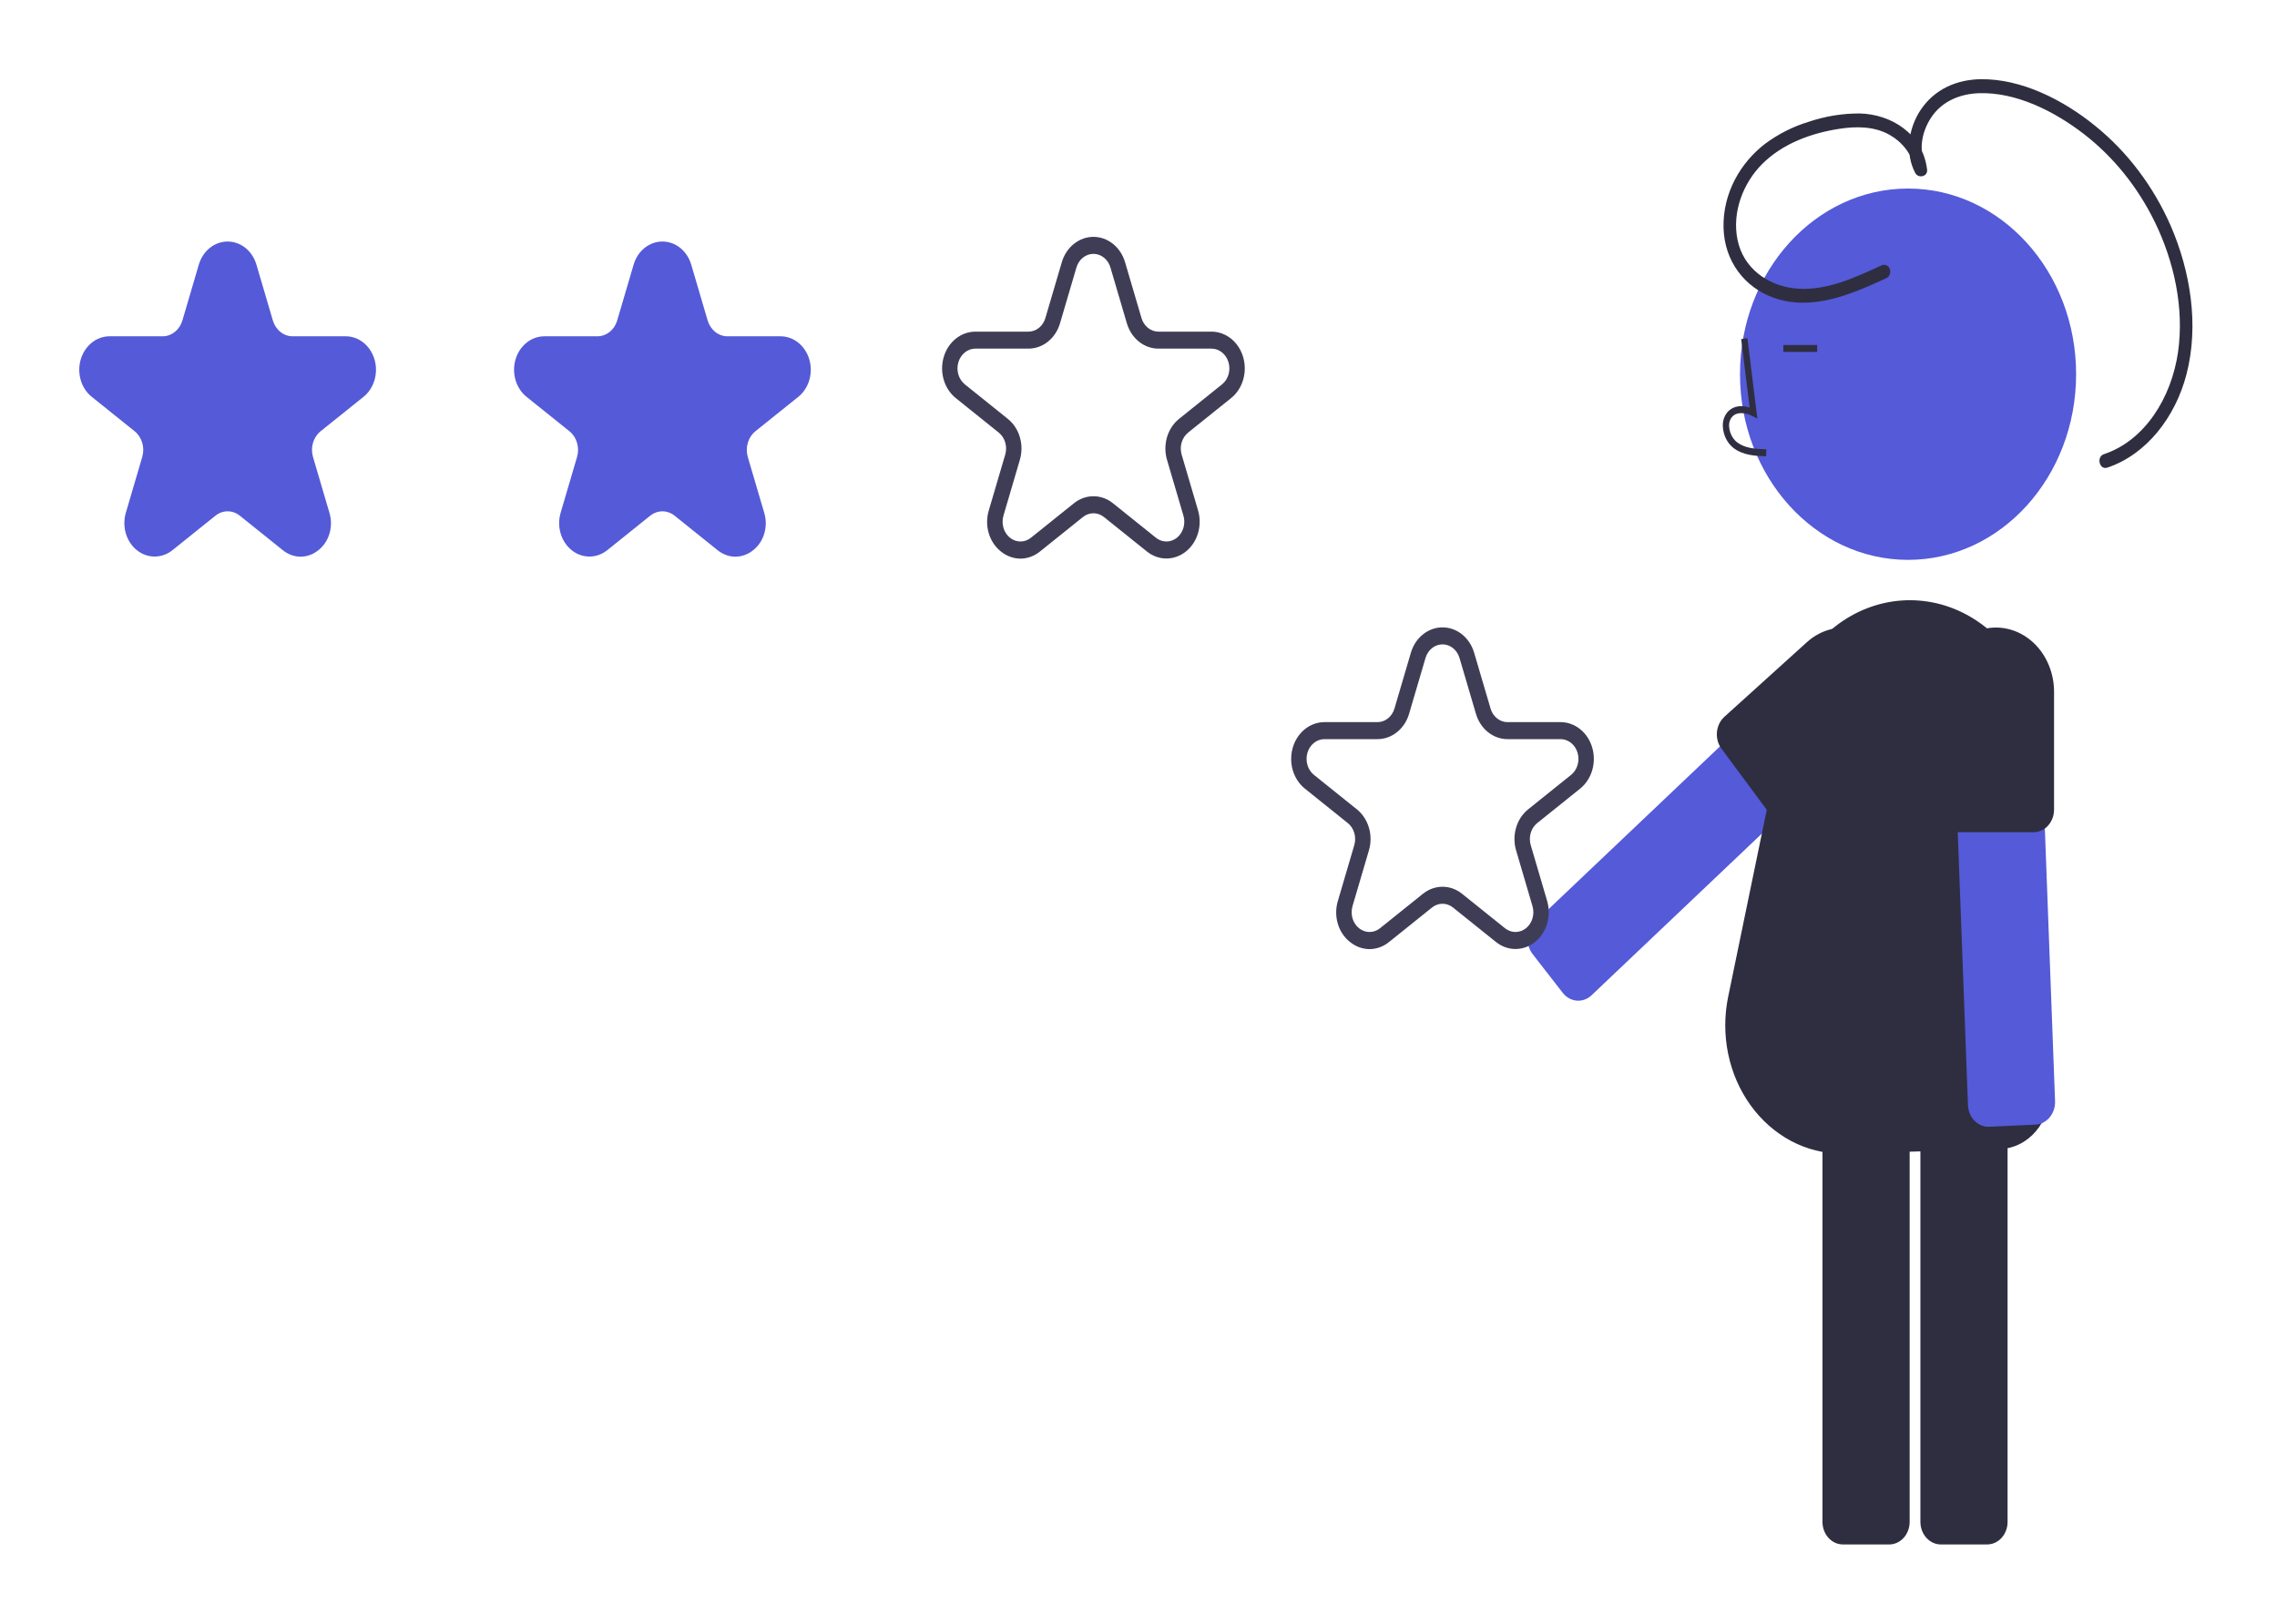 <svg width="115" height="82" viewBox="0 0 115 82" fill="none" xmlns="http://www.w3.org/2000/svg">
<g clip-path="url(#clip0_237_893)" filter="url(#filter0_d_237_893)">
<path d="M15.182 24.115C14.858 24.113 14.543 23.998 14.283 23.786L12.116 22.047C11.936 21.901 11.719 21.823 11.496 21.823C11.274 21.823 11.057 21.901 10.877 22.047L8.71 23.786C8.448 23.995 8.134 24.108 7.811 24.108C7.488 24.108 7.173 23.995 6.912 23.786C6.65 23.576 6.456 23.28 6.356 22.941C6.256 22.602 6.256 22.236 6.356 21.896L7.183 19.082C7.253 18.849 7.253 18.596 7.184 18.363C7.115 18.129 6.981 17.925 6.801 17.78L4.634 16.041C4.372 15.832 4.178 15.536 4.078 15.196C3.978 14.857 3.978 14.491 4.078 14.152C4.178 13.812 4.372 13.517 4.634 13.307C4.895 13.097 5.21 12.984 5.533 12.984H8.211C8.434 12.985 8.651 12.907 8.831 12.762C9.011 12.618 9.145 12.414 9.214 12.18L10.041 9.366C10.141 9.026 10.336 8.73 10.597 8.52C10.858 8.311 11.173 8.198 11.496 8.198C11.819 8.198 12.134 8.311 12.395 8.52C12.657 8.73 12.851 9.026 12.951 9.366L13.779 12.18C13.847 12.414 13.981 12.618 14.161 12.762C14.341 12.907 14.558 12.985 14.781 12.984H17.459C17.783 12.984 18.097 13.097 18.359 13.307C18.62 13.517 18.814 13.812 18.914 14.152C19.014 14.491 19.014 14.857 18.914 15.196C18.815 15.536 18.62 15.832 18.359 16.041L16.192 17.78C16.011 17.925 15.877 18.128 15.808 18.363C15.739 18.596 15.74 18.848 15.809 19.082L16.637 21.896C16.74 22.236 16.742 22.602 16.642 22.943C16.542 23.283 16.345 23.579 16.081 23.786C15.82 23.998 15.505 24.113 15.182 24.115Z" fill="#545AD8"/>
<path d="M37.141 24.115C36.818 24.113 36.503 23.998 36.242 23.786L34.075 22.047C33.895 21.902 33.678 21.824 33.456 21.824C33.233 21.824 33.016 21.902 32.836 22.047L30.669 23.786C30.408 23.995 30.093 24.108 29.77 24.108C29.447 24.108 29.132 23.996 28.871 23.786C28.61 23.576 28.415 23.28 28.315 22.941C28.215 22.602 28.215 22.236 28.315 21.896L29.143 19.082C29.212 18.849 29.212 18.596 29.143 18.363C29.075 18.129 28.941 17.925 28.76 17.78L26.593 16.041C26.332 15.832 26.137 15.536 26.038 15.196C25.938 14.857 25.938 14.491 26.038 14.152C26.137 13.812 26.332 13.517 26.593 13.307C26.855 13.097 27.169 12.984 27.492 12.984H30.171C30.393 12.985 30.61 12.907 30.791 12.762C30.971 12.618 31.105 12.414 31.173 12.18L32.001 9.366C32.101 9.026 32.295 8.73 32.556 8.52C32.818 8.311 33.133 8.198 33.456 8.198C33.779 8.198 34.093 8.311 34.355 8.52C34.616 8.73 34.811 9.026 34.911 9.366L35.738 12.18C35.807 12.414 35.941 12.618 36.121 12.762C36.301 12.907 36.518 12.985 36.74 12.984H39.419C39.742 12.984 40.057 13.097 40.318 13.307C40.58 13.517 40.774 13.812 40.874 14.152C40.974 14.491 40.974 14.857 40.874 15.196C40.774 15.536 40.58 15.832 40.318 16.041L38.151 17.78C37.971 17.925 37.837 18.129 37.768 18.363C37.699 18.596 37.699 18.849 37.768 19.082L38.596 21.896C38.7 22.235 38.701 22.602 38.601 22.943C38.501 23.283 38.304 23.579 38.04 23.786C37.78 23.998 37.465 24.113 37.141 24.115Z" fill="#545AD8"/>
<path d="M51.539 24.213C51.183 24.211 50.837 24.085 50.551 23.852C50.261 23.624 50.045 23.299 49.935 22.925C49.825 22.552 49.827 22.148 49.94 21.776L50.768 18.962C50.828 18.761 50.828 18.545 50.769 18.345C50.71 18.145 50.595 17.97 50.44 17.846L48.273 16.107C47.986 15.877 47.772 15.552 47.663 15.179C47.553 14.806 47.553 14.404 47.663 14.031C47.772 13.659 47.986 13.334 48.273 13.103C48.56 12.873 48.906 12.749 49.261 12.749H51.939C52.13 12.749 52.316 12.683 52.471 12.559C52.625 12.435 52.74 12.26 52.798 12.059L53.626 9.245C53.736 8.872 53.949 8.547 54.236 8.317C54.524 8.087 54.869 7.962 55.224 7.962C55.579 7.962 55.925 8.087 56.212 8.317C56.499 8.547 56.713 8.872 56.822 9.245L57.65 12.059C57.709 12.26 57.823 12.435 57.978 12.559C58.132 12.683 58.318 12.749 58.509 12.749H61.188C61.542 12.749 61.888 12.873 62.175 13.103C62.462 13.334 62.676 13.659 62.785 14.031C62.895 14.404 62.895 14.806 62.786 15.179C62.676 15.552 62.462 15.877 62.175 16.107L60.008 17.846C59.854 17.97 59.739 18.145 59.679 18.345C59.62 18.545 59.621 18.761 59.68 18.962L60.508 21.776C60.617 22.149 60.617 22.55 60.508 22.923C60.398 23.296 60.184 23.621 59.897 23.851C59.61 24.082 59.264 24.206 58.91 24.206C58.555 24.206 58.209 24.082 57.922 23.851L55.755 22.112C55.601 21.988 55.415 21.921 55.224 21.921C55.033 21.921 54.847 21.988 54.693 22.112L52.526 23.851C52.24 24.084 51.894 24.211 51.539 24.213ZM55.224 21.062C55.579 21.062 55.925 21.186 56.212 21.418L58.379 23.157C58.533 23.281 58.719 23.347 58.91 23.347C59.1 23.347 59.286 23.281 59.441 23.157C59.595 23.033 59.71 22.858 59.769 22.658C59.828 22.458 59.828 22.242 59.769 22.041L58.941 19.227C58.831 18.854 58.83 18.453 58.94 18.079C59.05 17.706 59.264 17.382 59.551 17.152L61.718 15.412C61.873 15.288 61.987 15.114 62.046 14.913C62.105 14.713 62.105 14.497 62.046 14.297C61.987 14.096 61.873 13.922 61.718 13.798C61.564 13.674 61.378 13.607 61.188 13.607H58.509C58.154 13.608 57.808 13.484 57.521 13.254C57.233 13.023 57.02 12.698 56.911 12.325L56.083 9.511C56.024 9.31 55.909 9.135 55.755 9.012C55.601 8.888 55.415 8.821 55.224 8.821C55.033 8.821 54.847 8.888 54.693 9.012C54.539 9.135 54.424 9.31 54.365 9.511L53.537 12.325C53.428 12.698 53.215 13.023 52.928 13.254C52.64 13.484 52.294 13.608 51.939 13.607H49.261C49.07 13.607 48.884 13.674 48.73 13.798C48.576 13.922 48.461 14.096 48.402 14.297C48.343 14.497 48.343 14.713 48.402 14.913C48.461 15.114 48.576 15.288 48.73 15.412L50.897 17.152C51.185 17.382 51.399 17.706 51.508 18.079C51.618 18.453 51.618 18.854 51.507 19.227L50.68 22.041C50.621 22.242 50.621 22.457 50.68 22.658C50.739 22.858 50.853 23.033 51.008 23.157C51.162 23.281 51.348 23.347 51.539 23.347C51.729 23.347 51.915 23.28 52.069 23.157L54.236 21.418C54.523 21.186 54.869 21.062 55.224 21.062Z" fill="#3F3D56"/>
<path d="M92.31 28.528L86.986 33.584L78.642 41.505L77.514 42.576C77.411 42.673 77.326 42.792 77.265 42.926C77.204 43.059 77.167 43.205 77.157 43.355C77.143 43.571 77.184 43.788 77.277 43.98C77.313 44.052 77.355 44.12 77.404 44.182L78.008 44.961L78.929 46.144C78.946 46.165 78.962 46.184 78.981 46.204C79.165 46.408 79.411 46.527 79.671 46.538C79.931 46.549 80.186 46.451 80.383 46.264L89.845 37.283L95.18 32.217C95.386 32.02 95.514 31.74 95.534 31.439C95.555 31.138 95.466 30.84 95.288 30.611L94.966 30.198L93.763 28.651C93.675 28.537 93.568 28.444 93.447 28.376C93.326 28.308 93.195 28.268 93.059 28.256C92.924 28.245 92.789 28.263 92.66 28.31C92.531 28.357 92.412 28.431 92.31 28.528V28.528Z" fill="#545AD8"/>
<path d="M96.367 24.275C101.054 24.275 104.854 20.077 104.854 14.898C104.854 9.72 101.054 5.522 96.367 5.522C91.679 5.522 87.879 9.72 87.879 14.898C87.879 20.077 91.679 24.275 96.367 24.275Z" fill="#545AD8"/>
<path d="M96.99 51.31V72.861C96.991 73.163 97.099 73.453 97.293 73.666C97.486 73.88 97.748 74 98.021 74H100.362C100.635 74 100.897 73.88 101.091 73.666C101.284 73.453 101.393 73.163 101.393 72.861V51.31C101.393 51.008 101.284 50.719 101.091 50.505C100.897 50.292 100.635 50.172 100.362 50.171H98.021C97.748 50.172 97.486 50.292 97.293 50.505C97.099 50.719 96.991 51.008 96.99 51.31Z" fill="#2F2E41"/>
<path d="M92.044 51.31V72.861C92.044 73.011 92.071 73.159 92.123 73.297C92.174 73.435 92.25 73.561 92.346 73.666C92.442 73.772 92.555 73.856 92.68 73.913C92.805 73.971 92.94 74 93.075 74H95.416C95.689 74 95.951 73.88 96.144 73.666C96.338 73.453 96.446 73.163 96.447 72.861V51.31C96.446 51.008 96.338 50.719 96.144 50.505C95.951 50.292 95.689 50.172 95.416 50.171H93.075C92.94 50.171 92.805 50.201 92.68 50.258C92.555 50.315 92.442 50.399 92.346 50.505C92.25 50.611 92.174 50.736 92.123 50.874C92.071 51.012 92.044 51.16 92.044 51.31Z" fill="#2F2E41"/>
<path d="M92.994 54.262C92.114 54.261 91.244 54.041 90.451 53.619C89.658 53.196 88.961 52.581 88.412 51.82C87.863 51.059 87.476 50.172 87.281 49.223C87.085 48.274 87.085 47.289 87.281 46.34L89.928 33.518C89.93 32.191 90.263 30.891 90.89 29.76C91.517 28.629 92.414 27.711 93.482 27.106C94.551 26.501 95.75 26.234 96.947 26.333C98.144 26.431 99.293 26.893 100.269 27.666C101.112 28.335 101.799 29.215 102.273 30.235C102.748 31.255 102.996 32.384 102.998 33.531C103.001 33.647 103.371 45.572 103.525 51.082C103.536 51.459 103.479 51.835 103.358 52.188C103.237 52.54 103.053 52.863 102.819 53.137C102.584 53.411 102.303 53.632 101.991 53.785C101.68 53.939 101.343 54.023 101.002 54.033L93.183 54.259C93.12 54.261 93.057 54.262 92.994 54.262Z" fill="#2F2E41"/>
<path d="M89.199 19.043L89.208 18.693C88.618 18.674 88.098 18.634 87.707 18.318C87.596 18.224 87.505 18.104 87.44 17.967C87.375 17.83 87.337 17.679 87.329 17.525C87.322 17.43 87.335 17.336 87.367 17.248C87.399 17.16 87.448 17.081 87.512 17.018C87.772 16.776 88.189 16.854 88.493 17.008L88.756 17.141L88.253 13.078L87.938 13.126L88.366 16.582C87.953 16.447 87.57 16.505 87.307 16.75C87.207 16.847 87.127 16.969 87.076 17.105C87.025 17.242 87.003 17.39 87.012 17.537C87.022 17.745 87.072 17.947 87.159 18.131C87.247 18.315 87.37 18.475 87.52 18.601C88.022 19.007 88.675 19.027 89.199 19.043Z" fill="#2F2E41"/>
<path d="M91.776 13.424H90.068V13.774H91.776V13.424Z" fill="#2F2E41"/>
<path d="M98.584 30.279L98.876 38.028L99.331 50.171L99.393 51.813C99.398 51.962 99.43 52.11 99.487 52.246C99.544 52.382 99.624 52.504 99.725 52.605C99.87 52.752 100.049 52.85 100.243 52.889C100.316 52.903 100.391 52.908 100.465 52.904L101.393 52.862L102.804 52.797C102.83 52.796 102.853 52.794 102.879 52.791C103.137 52.757 103.375 52.617 103.544 52.398C103.713 52.18 103.801 51.899 103.791 51.611L103.275 37.843L102.984 30.078C102.972 29.776 102.852 29.492 102.651 29.288C102.449 29.084 102.183 28.976 101.91 28.988L101.417 29.011L99.572 29.095C99.437 29.101 99.304 29.136 99.181 29.199C99.058 29.262 98.948 29.351 98.856 29.461C98.764 29.571 98.693 29.7 98.646 29.84C98.6 29.98 98.579 30.13 98.584 30.279Z" fill="#545AD8"/>
<path d="M97.872 30.934V36.891C97.872 37.188 97.977 37.473 98.165 37.685C98.352 37.898 98.608 38.021 98.876 38.028C98.885 38.03 98.894 38.03 98.903 38.03H102.709C102.77 38.03 102.831 38.023 102.892 38.011C103.029 37.984 103.159 37.927 103.275 37.843C103.418 37.739 103.535 37.597 103.616 37.431C103.697 37.265 103.74 37.08 103.74 36.891V30.934C103.739 30.075 103.43 29.251 102.88 28.644C102.33 28.036 101.584 27.694 100.806 27.693C100.605 27.693 100.404 27.716 100.207 27.762C99.547 27.915 98.955 28.313 98.53 28.891C98.106 29.469 97.873 30.19 97.872 30.934Z" fill="#2F2E41"/>
<path d="M86.752 33.42C86.791 33.562 86.855 33.694 86.941 33.808L89.351 37.061C89.394 37.121 89.444 37.175 89.499 37.222C89.683 37.388 89.913 37.478 90.151 37.478C90.388 37.478 90.618 37.387 90.802 37.221L94.975 33.449C95.273 33.179 95.52 32.847 95.702 32.472C95.884 32.097 95.998 31.686 96.036 31.262C96.074 30.838 96.036 30.411 95.925 30.003C95.813 29.596 95.63 29.217 95.386 28.887C95.142 28.558 94.842 28.285 94.502 28.084C94.163 27.883 93.79 27.758 93.407 27.715C93.024 27.673 92.636 27.715 92.268 27.838C91.899 27.961 91.555 28.163 91.257 28.433L87.085 32.205C86.927 32.348 86.811 32.541 86.752 32.757C86.693 32.973 86.693 33.204 86.752 33.42Z" fill="#2F2E41"/>
<path d="M95.067 9.385C93.653 10.035 92.13 10.755 90.564 10.555C89.28 10.392 88.046 9.563 87.751 8.098C87.468 6.697 88.052 5.237 88.983 4.299C90.036 3.238 91.49 2.725 92.877 2.508C93.715 2.377 94.647 2.369 95.42 2.803C96.038 3.149 96.594 3.777 96.69 4.565L97.285 4.388C96.864 3.601 97.066 2.647 97.53 1.94C98.089 1.091 99.028 0.737 99.949 0.707C101.823 0.647 103.741 1.608 105.25 2.771C106.736 3.92 107.96 5.436 108.823 7.199C109.792 9.179 110.325 11.547 110 13.794C109.668 16.08 108.329 18.25 106.256 18.939C105.864 19.069 106.031 19.749 106.426 19.618C108.404 18.961 109.866 17.068 110.427 14.91C111.072 12.429 110.629 9.713 109.639 7.419C108.762 5.414 107.452 3.678 105.826 2.363C104.2 1.039 102.092 -0.026 100.038 0C98.858 0.016 97.715 0.48 97.001 1.553C96.391 2.469 96.195 3.735 96.734 4.743C96.882 5.02 97.372 4.929 97.328 4.565C97.104 2.72 95.488 1.771 93.931 1.73C93.052 1.727 92.178 1.869 91.338 2.154C90.561 2.389 89.823 2.762 89.153 3.257C87.896 4.218 87.012 5.754 87.047 7.483C87.083 9.207 88.135 10.532 89.592 11.042C91.516 11.716 93.467 10.878 95.237 10.064C95.317 10.037 95.384 9.977 95.426 9.896C95.467 9.816 95.479 9.721 95.46 9.631C95.437 9.541 95.383 9.465 95.309 9.419C95.236 9.373 95.149 9.36 95.067 9.385L95.067 9.385Z" fill="#2F2E41"/>
<path d="M69.168 43.934C68.813 43.933 68.467 43.806 68.181 43.573C67.891 43.346 67.674 43.021 67.565 42.647C67.455 42.273 67.457 41.87 67.57 41.498L68.398 38.683C68.457 38.483 68.457 38.267 68.398 38.067C68.34 37.866 68.225 37.692 68.07 37.568L65.903 35.829C65.616 35.598 65.402 35.273 65.292 34.9C65.183 34.528 65.183 34.126 65.293 33.753C65.402 33.38 65.616 33.055 65.903 32.825C66.19 32.594 66.536 32.47 66.891 32.47H69.569C69.76 32.471 69.946 32.404 70.1 32.28C70.255 32.157 70.369 31.982 70.428 31.781L71.256 28.967C71.365 28.594 71.579 28.269 71.866 28.039C72.153 27.808 72.499 27.684 72.854 27.684C73.209 27.684 73.555 27.808 73.842 28.039C74.129 28.269 74.342 28.594 74.452 28.967L75.28 31.781C75.338 31.982 75.453 32.156 75.608 32.28C75.762 32.404 75.948 32.471 76.139 32.47H78.817C79.172 32.471 79.518 32.595 79.805 32.825C80.092 33.055 80.306 33.38 80.415 33.753C80.525 34.126 80.525 34.528 80.415 34.9C80.306 35.273 80.092 35.598 79.805 35.829L77.638 37.568C77.483 37.692 77.368 37.866 77.309 38.067C77.25 38.267 77.251 38.483 77.31 38.683L78.138 41.498C78.247 41.87 78.247 42.272 78.138 42.645C78.028 43.018 77.814 43.343 77.527 43.573C77.24 43.803 76.894 43.928 76.539 43.928C76.184 43.928 75.839 43.803 75.552 43.573L73.385 41.834C73.231 41.71 73.045 41.643 72.854 41.643C72.663 41.643 72.477 41.71 72.323 41.834L70.156 43.573C69.87 43.806 69.524 43.933 69.168 43.934ZM72.854 40.784C73.209 40.784 73.555 40.908 73.841 41.139L76.008 42.878C76.163 43.002 76.349 43.069 76.539 43.069C76.73 43.069 76.916 43.002 77.07 42.879C77.225 42.755 77.34 42.58 77.398 42.38C77.457 42.179 77.457 41.963 77.398 41.763L76.571 38.949C76.46 38.576 76.46 38.174 76.57 37.801C76.679 37.428 76.894 37.103 77.181 36.873L79.348 35.134C79.502 35.01 79.617 34.835 79.676 34.635C79.735 34.435 79.735 34.219 79.676 34.018C79.617 33.818 79.502 33.644 79.348 33.52C79.194 33.396 79.008 33.329 78.817 33.329H76.139C75.784 33.33 75.438 33.206 75.15 32.975C74.863 32.745 74.65 32.42 74.541 32.046L73.713 29.232C73.654 29.032 73.539 28.857 73.385 28.733C73.231 28.609 73.045 28.543 72.854 28.543C72.663 28.543 72.477 28.609 72.323 28.733C72.169 28.857 72.054 29.032 71.995 29.232L71.167 32.046C71.058 32.42 70.845 32.745 70.557 32.975C70.27 33.206 69.924 33.33 69.569 33.329H66.891C66.7 33.329 66.514 33.396 66.36 33.52C66.206 33.643 66.091 33.818 66.032 34.018C65.973 34.219 65.973 34.435 66.032 34.635C66.091 34.835 66.205 35.01 66.36 35.134L68.527 36.873C68.814 37.103 69.028 37.428 69.138 37.801C69.248 38.174 69.248 38.576 69.137 38.949L68.309 41.763C68.25 41.963 68.25 42.179 68.309 42.38C68.368 42.58 68.483 42.755 68.638 42.879C68.792 43.002 68.978 43.069 69.168 43.069C69.359 43.069 69.545 43.002 69.699 42.878L71.866 41.139C72.153 40.908 72.499 40.784 72.854 40.784Z" fill="#3F3D56"/>
</g>
<defs>
<filter id="filter0_d_237_893" x="0" y="0" width="114.73" height="82" filterUnits="userSpaceOnUse" color-interpolation-filters="sRGB">
<feFlood flood-opacity="0" result="BackgroundImageFix"/>
<feColorMatrix in="SourceAlpha" type="matrix" values="0 0 0 0 0 0 0 0 0 0 0 0 0 0 0 0 0 0 127 0" result="hardAlpha"/>
<feOffset dy="4"/>
<feGaussianBlur stdDeviation="2"/>
<feComposite in2="hardAlpha" operator="out"/>
<feColorMatrix type="matrix" values="0 0 0 0 0 0 0 0 0 0 0 0 0 0 0 0 0 0 0.45 0"/>
<feBlend mode="normal" in2="BackgroundImageFix" result="effect1_dropShadow_237_893"/>
<feBlend mode="normal" in="SourceGraphic" in2="effect1_dropShadow_237_893" result="shape"/>
</filter>
<clipPath id="clip0_237_893">
<rect width="106.73" height="74" fill="white" transform="translate(4)"/>
</clipPath>
</defs>
</svg>
